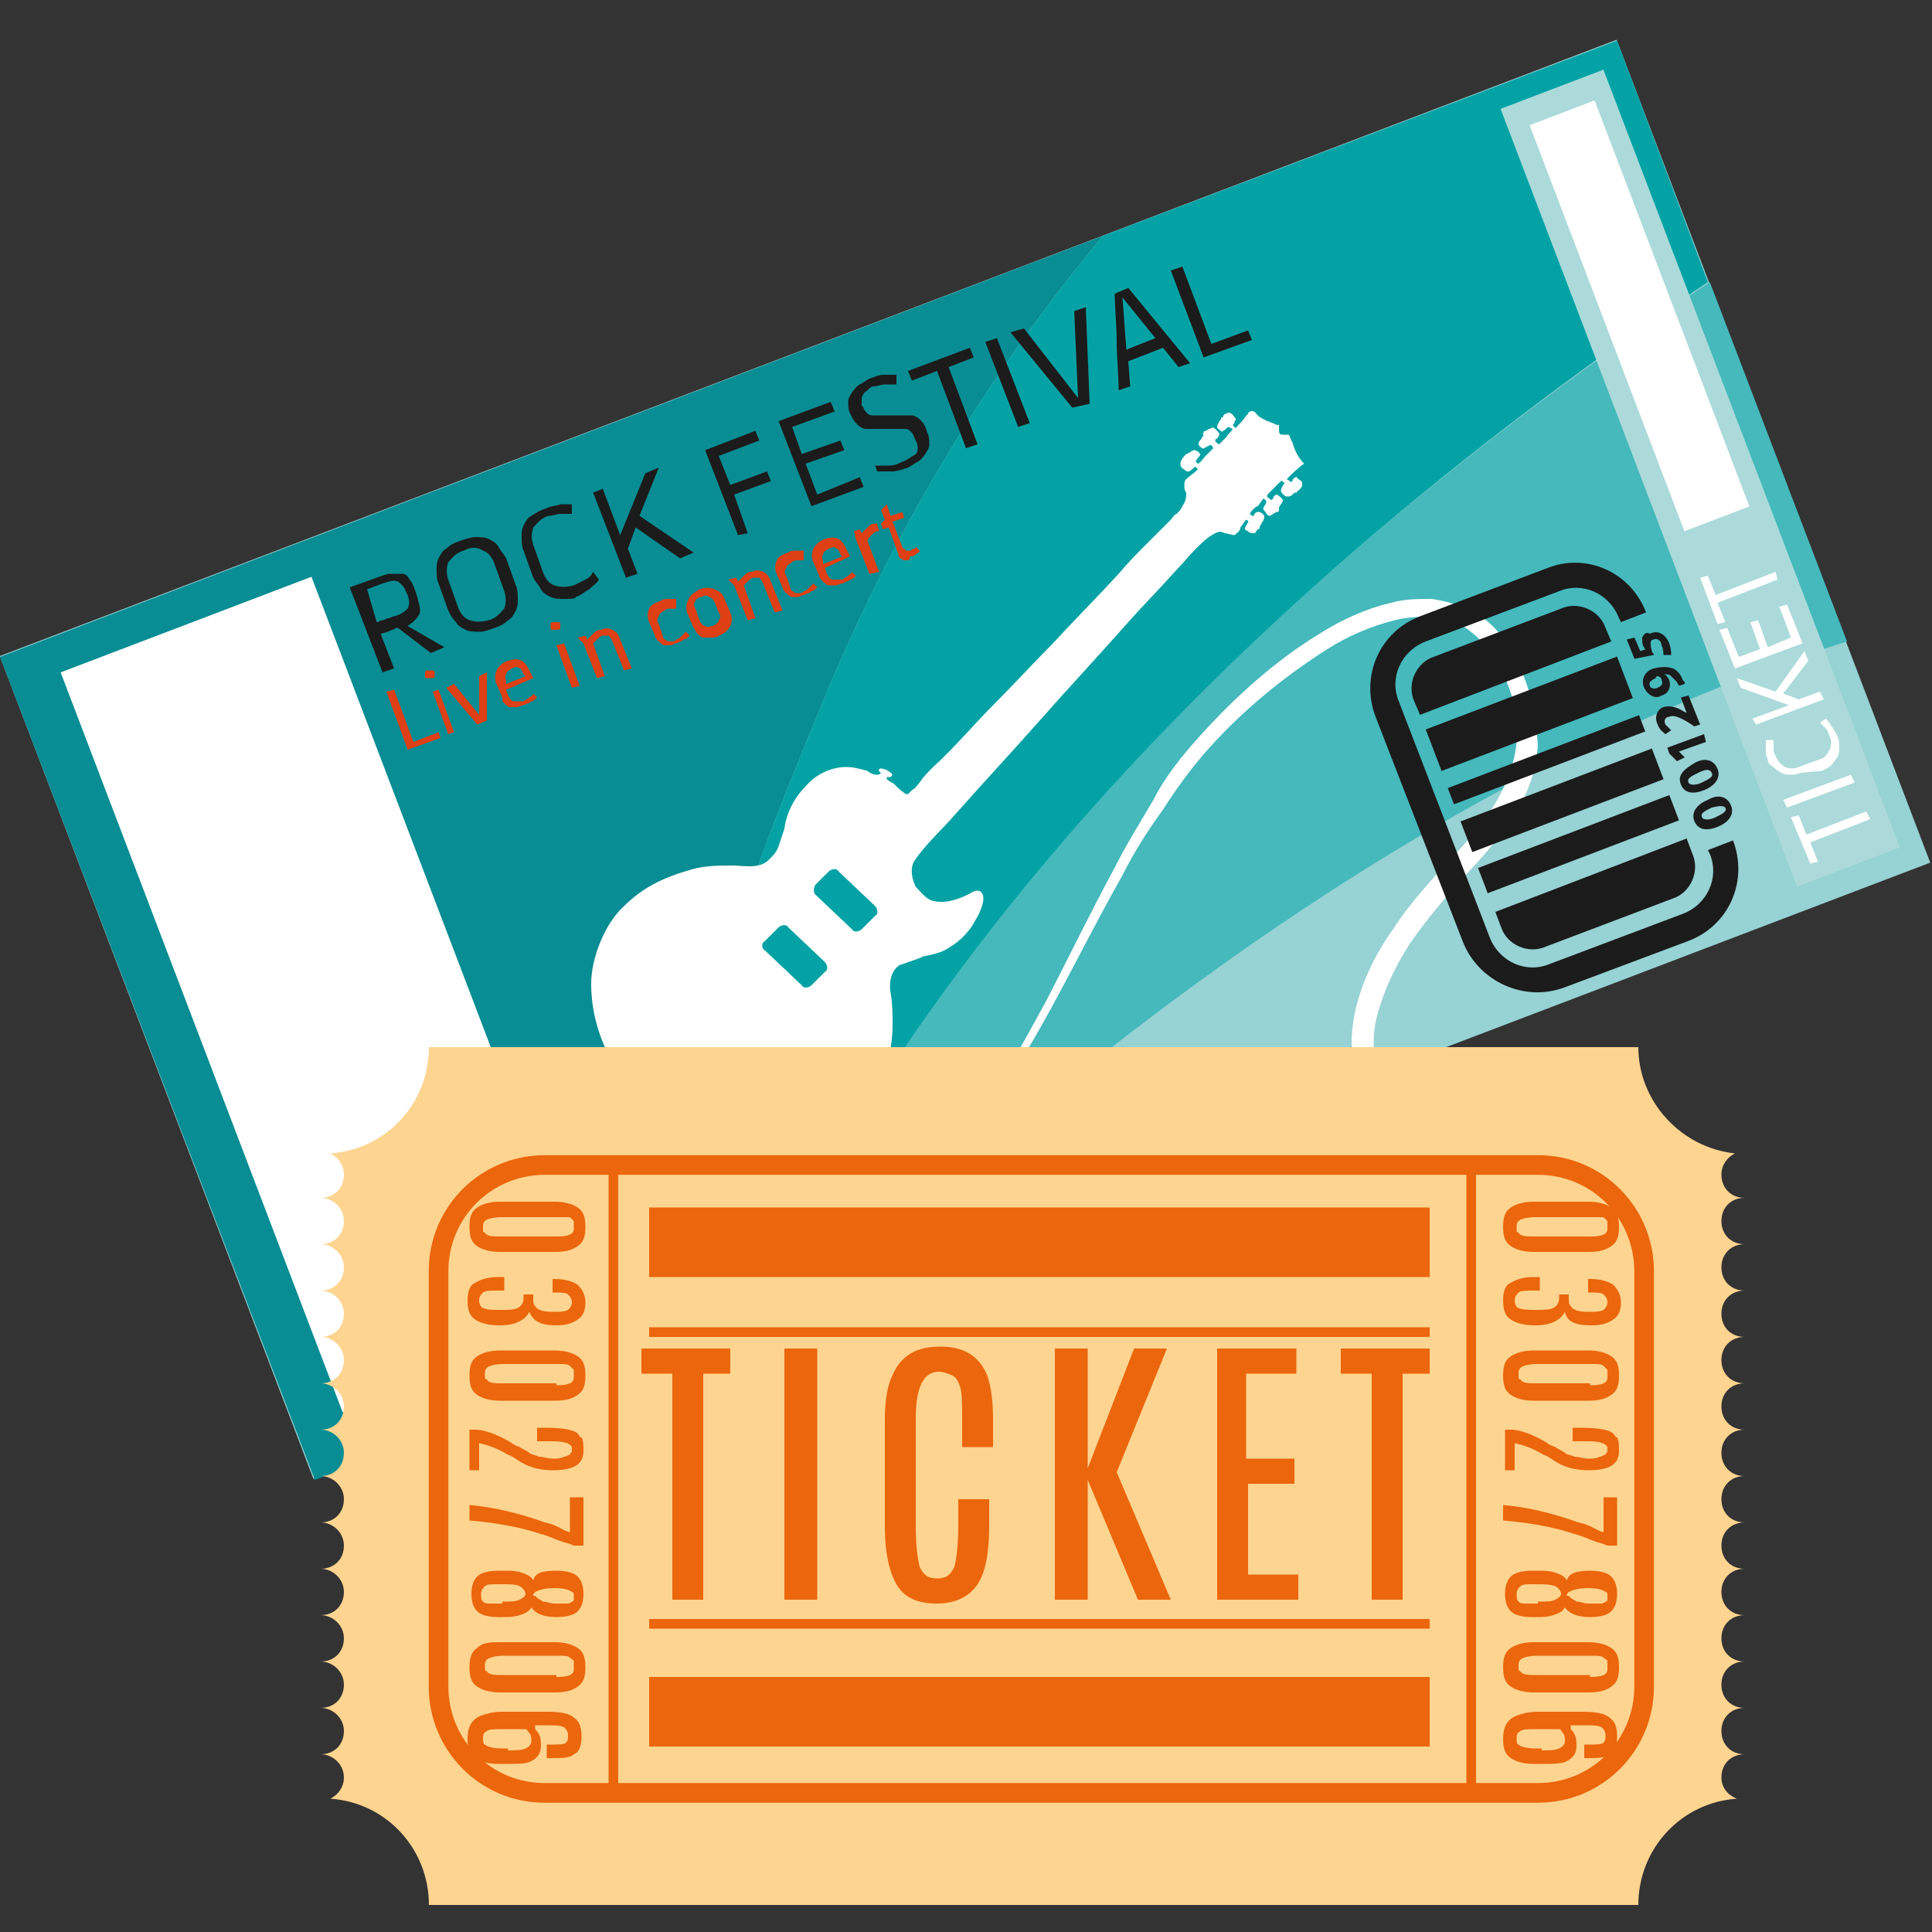 <?xml version="1.0" encoding="utf-8"?>
<!-- Generator: Adobe Illustrator 19.0.0, SVG Export Plug-In . SVG Version: 6.00 Build 0)  -->
<svg version="1.1" id="Calque_1" xmlns="http://www.w3.org/2000/svg" xmlns:xlink="http://www.w3.org/1999/xlink" x="0px" y="0px"
	 viewBox="0 0 100 100" style="enable-background:new 0 0 100 100;" xml:space="preserve">
<rect x="0" y="0" width="100" height="100" fill="#333333" stroke="none"/>
<style type="text/css">
	.st0{fill:#97D2D4;}
	.st1{fill:#078D93;}
	.st2{fill:#45B9BC;}
	.st3{fill:#04A2A5;}
	.st4{fill:#ACDADA;}
	.st5{fill:#FFFFFF;}
	.st6{fill:none;}
	.st7{fill:#1B1B1B;}
	.st8{fill:#DE3F14;}
	.st9{fill:#FDD490;}
	.st10{fill:none;stroke:#EB660C;stroke-width:1.017;stroke-miterlimit:10;}
	.st11{fill:#EB660C;}
</style>
<g id="XMLID_2_">
	<g id="XMLID_68_">
		<g id="XMLID_89_">
			<g id="XMLID_189_">
				
					<rect id="XMLID_193_" x="5.2" y="16.5" transform="matrix(0.934 -0.356 0.356 0.934 -10.742 20.397)" class="st0" width="89.6" height="45.6"/>
				<path id="XMLID_192_" class="st1" d="M57.1,12.2L0,34l16.3,42.6l18.1-6.9C34,58.6,38,47.3,42.4,36.8C46,27.9,51,19.5,57.1,12.2z
					"/>
				<path id="XMLID_191_" class="st2" d="M95.6,33.2l-7.1-18.6C67.6,28.6,49.4,45.9,38.8,68l4.8-1.8C58.5,52.2,76.1,39.4,95.6,33.2z
					"/>
				<path id="XMLID_190_" class="st3" d="M83.7,2.1L57.1,12.2C51,19.5,46,27.9,42.4,36.8C38,47.3,34,58.6,34.3,69.8l4.5-1.7
					c10.6-22.1,28.8-39.5,49.6-53.5L83.7,2.1z"/>
			</g>
			
				<rect id="XMLID_188_" x="85.2" y="3.2" transform="matrix(0.934 -0.356 0.356 0.934 -3.047 32.978)" class="st4" width="5.7" height="43.1"/>
			<g id="XMLID_175_">
				<path id="XMLID_186_" class="st5" d="M92.7,42.3l0.4-0.1l0.4,1l3.1-1.2l0.2,0.4l-3.1,1.2l0.4,1l-0.4,0.1L92.7,42.3z"/>
				<path id="XMLID_184_" class="st5" d="M92.3,41.4l3.5-1.3l0.2,0.4l-3.5,1.3L92.3,41.4z"/>
				<path id="XMLID_182_" class="st5" d="M91.5,39.3c-0.1-0.2-0.1-0.3-0.1-0.5c0-0.2,0-0.3,0-0.5l0.4,0c0,0.1,0,0.3,0,0.4
					c0,0.1,0,0.3,0.1,0.4c0.1,0.3,0.3,0.5,0.5,0.6c0.2,0.1,0.5,0.1,0.7,0l1.1-0.4c0.3-0.1,0.4-0.3,0.5-0.5c0.1-0.2,0.1-0.5,0-0.7
					c-0.1-0.2-0.1-0.3-0.2-0.4c-0.1-0.1-0.2-0.2-0.3-0.3l0.3-0.2c0.1,0.1,0.2,0.2,0.3,0.4c0.1,0.1,0.2,0.3,0.3,0.5
					c0.1,0.2,0.1,0.4,0.1,0.6c0,0.2,0,0.3-0.1,0.5c-0.1,0.1-0.2,0.3-0.3,0.4c-0.1,0.1-0.3,0.2-0.5,0.3L93.2,40
					c-0.2,0.1-0.4,0.1-0.5,0.1c-0.2,0-0.3,0-0.5-0.1c-0.2-0.1-0.3-0.2-0.4-0.3C91.6,39.6,91.5,39.5,91.5,39.3z"/>
				<path id="XMLID_180_" class="st5" d="M90.7,37.2l1.9-0.7l-2.5-0.9l-0.2-0.5l2,0.7l1.5-2.1l0.2,0.5l-1.3,1.7l0.8,0.3l1.1-0.4
					l0.2,0.4l-3.5,1.3L90.7,37.2z"/>
				<path id="XMLID_178_" class="st5" d="M92.1,31.4l0.4-0.1l0.8,2l-3.5,1.3L89,32.6l0.4-0.1l0.6,1.5l1.1-0.4l-0.5-1.4l0.4-0.1
					l0.5,1.4l1.2-0.5L92.1,31.4z"/>
				<path id="XMLID_176_" class="st5" d="M88,29.9l0.4-0.1l0.4,1l3.1-1.2L92,30l-3.1,1.2l0.4,1l-0.4,0.1L88,29.9z"/>
			</g>
			
				<rect id="XMLID_174_" x="83.1" y="5.1" transform="matrix(0.934 -0.356 0.356 0.934 -0.256 31.301)" class="st5" width="3.6" height="22.5"/>
			<g id="XMLID_172_">
				
					<rect id="XMLID_173_" x="65.4" y="13" transform="matrix(0.356 0.934 -0.934 0.356 60.516 -57.166)" class="st6" width="12.7" height="4.7"/>
			</g>
			<g id="XMLID_170_">
				
					<rect id="XMLID_171_" x="69.8" y="11.3" transform="matrix(0.356 0.934 -0.934 0.356 61.79 -62.394)" class="st6" width="12.7" height="4.7"/>
			</g>
			<g id="XMLID_168_">
				
					<rect id="XMLID_169_" x="69.9" y="24.9" transform="matrix(0.356 0.934 -0.934 0.356 74.544 -53.748)" class="st6" width="12.7" height="4.7"/>
			</g>
			<g id="XMLID_166_">
				
					<rect id="XMLID_167_" x="74.3" y="23.2" transform="matrix(0.356 0.934 -0.934 0.356 75.817 -58.976)" class="st6" width="12.7" height="4.7"/>
			</g>
			<g id="XMLID_164_">
				
					<rect id="XMLID_165_" x="74.5" y="36.7" transform="matrix(0.356 0.934 -0.934 0.356 88.571 -50.331)" class="st6" width="12.7" height="4.7"/>
			</g>
			<g id="XMLID_162_">
				
					<rect id="XMLID_163_" x="78.9" y="35.1" transform="matrix(0.356 0.934 -0.934 0.356 89.845 -55.559)" class="st6" width="12.7" height="4.7"/>
			</g>
			
				<rect id="XMLID_161_" x="79" y="48.6" transform="matrix(0.356 0.934 -0.934 0.356 102.598 -46.913)" class="st6" width="12.7" height="4.7"/>
			
				<rect id="XMLID_160_" x="83.4" y="46.9" transform="matrix(0.356 0.934 -0.934 0.356 103.872 -52.141)" class="st6" width="12.7" height="4.7"/>
			
				<rect id="XMLID_159_" x="78.4" y="7.9" transform="matrix(0.934 -0.356 0.356 0.934 -4.681 30.62)" class="st6" width="4.7" height="40.2"/>
			
				<rect id="XMLID_158_" x="10" y="31" transform="matrix(0.934 -0.356 0.356 0.934 -17.237 9.408)" class="st5" width="13.9" height="41"/>
			<g id="XMLID_130_">
				<path id="XMLID_155_" class="st7" d="M23,33.5l-0.7,0.3l-1.7-1.3l-0.1,0c-0.1,0.1-0.3,0.1-0.4,0.2c-0.1,0-0.3,0.1-0.4,0.1
					l0.7,1.8l-0.6,0.2l-1.7-4.4l1.4-0.5c0.3-0.1,0.5-0.2,0.7-0.2c0.2,0,0.4,0,0.6,0c0.2,0,0.3,0.1,0.4,0.3c0.1,0.1,0.2,0.3,0.3,0.6
					l0.1,0.3c0.1,0.4,0.2,0.7,0.1,0.9c-0.1,0.2-0.3,0.4-0.6,0.6L23,33.5z M19.5,32.2c0.1,0,0.2-0.1,0.3-0.1c0.1,0,0.2-0.1,0.3-0.1
					c0.1,0,0.2-0.1,0.3-0.1c0.4-0.1,0.6-0.3,0.7-0.4c0.1-0.2,0.1-0.4,0-0.7L21,30.6c-0.1-0.3-0.3-0.4-0.4-0.5
					c-0.2-0.1-0.5,0-0.8,0.1l-0.8,0.3L19.5,32.2z"/>
				<path id="XMLID_152_" class="st7" d="M23.8,28c0.3-0.1,0.6-0.2,0.8-0.2c0.2,0,0.5,0,0.7,0.1c0.2,0.1,0.4,0.2,0.5,0.4
					c0.1,0.2,0.3,0.4,0.4,0.6l0.5,1.4c0.1,0.2,0.1,0.5,0.1,0.7c0,0.2,0,0.4-0.1,0.6c-0.1,0.2-0.2,0.4-0.4,0.5
					c-0.2,0.2-0.4,0.3-0.7,0.4c-0.3,0.1-0.5,0.2-0.8,0.2c-0.2,0-0.5,0-0.7-0.1s-0.4-0.2-0.5-0.4c-0.2-0.2-0.3-0.4-0.4-0.6l-0.5-1.4
					c-0.1-0.2-0.1-0.5-0.1-0.7c0-0.2,0-0.4,0.1-0.6c0.1-0.2,0.2-0.4,0.4-0.5C23.3,28.2,23.5,28.1,23.8,28z M24,28.5
					c-0.4,0.1-0.6,0.4-0.8,0.6c-0.1,0.3-0.1,0.6,0,0.9l0.5,1.4c0.1,0.3,0.3,0.6,0.6,0.7c0.3,0.1,0.6,0.1,1,0
					c0.4-0.1,0.6-0.4,0.8-0.6c0.1-0.3,0.1-0.6,0-0.9l-0.5-1.4c-0.1-0.3-0.3-0.6-0.6-0.7C24.7,28.3,24.4,28.3,24,28.5z"/>
				<path id="XMLID_150_" class="st7" d="M28.3,26.3c0.2-0.1,0.4-0.1,0.7-0.2c0.2,0,0.4,0,0.6,0l0,0.5c-0.2,0-0.4,0-0.6,0
					c-0.2,0-0.4,0.1-0.6,0.1c-0.4,0.1-0.6,0.4-0.8,0.6c-0.1,0.3-0.1,0.6,0,0.9l0.5,1.4c0.1,0.3,0.3,0.6,0.6,0.7c0.3,0.1,0.6,0.1,1,0
					c0.2-0.1,0.4-0.2,0.6-0.3c0.2-0.1,0.3-0.2,0.4-0.4l0.3,0.4c-0.1,0.2-0.3,0.3-0.5,0.5c-0.2,0.1-0.4,0.3-0.7,0.4
					C29.8,31,29.5,31,29.2,31c-0.2,0-0.5,0-0.7-0.1c-0.2-0.1-0.4-0.2-0.5-0.4c-0.1-0.2-0.3-0.4-0.4-0.6l-0.5-1.4
					c-0.1-0.2-0.1-0.5-0.1-0.7c0-0.2,0-0.4,0.1-0.6c0.1-0.2,0.2-0.4,0.4-0.5C27.8,26.5,28,26.4,28.3,26.3z"/>
				<path id="XMLID_148_" class="st7" d="M31.2,25.3l0.9,2.4l1.3-3.2l0.7-0.3l-1,2.5l2.8,1.9l-0.7,0.3l-2.3-1.6l-0.4,1.1l0.5,1.3
					l-0.6,0.2l-1.7-4.4L31.2,25.3z"/>
				<path id="XMLID_146_" class="st7" d="M38.2,27.7l-1.7-4.4l2.6-1l0.2,0.5l-2.1,0.8l0.6,1.5l1.9-0.7l0.2,0.5l-1.9,0.7l0.7,2
					L38.2,27.7z"/>
				<path id="XMLID_144_" class="st7" d="M44.5,24.7l0.2,0.5l-2.7,1l-1.7-4.4l2.7-1l0.2,0.5L41,22.1l0.5,1.4l2-0.7l0.2,0.5l-2,0.7
					l0.6,1.6L44.5,24.7z"/>
				<path id="XMLID_142_" class="st7" d="M45.3,24.1c0.2,0,0.4,0,0.7,0c0.3,0,0.5-0.1,0.7-0.2c0.1,0,0.2-0.1,0.4-0.2
					c0.1-0.1,0.2-0.1,0.3-0.2c0.1-0.1,0.1-0.2,0.1-0.3c0-0.1,0-0.2-0.1-0.4l-0.1-0.2c0-0.1-0.1-0.2-0.2-0.3
					c-0.1-0.1-0.2-0.1-0.3-0.1c-0.1,0-0.2,0-0.4,0s-0.3,0-0.4,0c-0.3,0-0.5,0-0.7,0c-0.2,0-0.4,0-0.5,0c-0.1,0-0.3-0.1-0.4-0.2
					c-0.1-0.1-0.2-0.2-0.3-0.4l-0.1-0.2c-0.1-0.2-0.1-0.4-0.1-0.6c0-0.2,0.1-0.3,0.2-0.5c0.1-0.1,0.2-0.3,0.4-0.4
					c0.2-0.1,0.3-0.2,0.5-0.3c0.3-0.1,0.5-0.2,0.7-0.2c0.2,0,0.4,0,0.7,0l0,0.5c-0.2,0-0.4,0-0.6,0c-0.2,0-0.4,0.1-0.6,0.1
					c-0.1,0-0.2,0.1-0.3,0.2c-0.1,0.1-0.2,0.1-0.2,0.2c-0.1,0.1-0.1,0.2-0.1,0.3c0,0.1,0,0.2,0,0.3l0.1,0.1c0,0.1,0.1,0.2,0.2,0.3
					c0.1,0.1,0.2,0.1,0.3,0.1c0.1,0,0.2,0,0.4,0c0.1,0,0.3,0,0.5,0c0.2,0,0.4,0,0.6,0c0.2,0,0.3,0,0.5,0c0.1,0,0.3,0.1,0.4,0.2
					c0.1,0.1,0.2,0.2,0.3,0.4l0.1,0.3c0.1,0.2,0.1,0.4,0.1,0.6c0,0.2-0.1,0.3-0.2,0.5c-0.1,0.1-0.2,0.3-0.4,0.4
					c-0.2,0.1-0.3,0.2-0.5,0.3c-0.3,0.1-0.6,0.2-0.8,0.2c-0.3,0-0.5,0-0.8,0L45.3,24.1z"/>
				<path id="XMLID_140_" class="st7" d="M50.2,18l0.2,0.5L49.1,19l1.5,4L50,23.2l-1.5-4l-1.3,0.5L47,19.2L50.2,18z"/>
				<path id="XMLID_138_" class="st7" d="M51.6,17.5l1.7,4.4l-0.6,0.2L51,17.7L51.6,17.5z"/>
				<path id="XMLID_136_" class="st7" d="M55.5,21.1l-3.2-3.9l0.7-0.2l2.8,3.6l-0.2-4.5l0.6-0.2l0.2,5L55.5,21.1z"/>
				<path id="XMLID_133_" class="st7" d="M58.4,14.9l3.2,3.9L61,19l-0.8-1l-1.8,0.7l0.1,1.3l-0.6,0.2c0-0.8-0.1-1.7-0.1-2.5
					c0-0.8-0.1-1.7-0.1-2.5L58.4,14.9z M58.3,18.1l1.5-0.6l-1.7-2.1L58.3,18.1z"/>
				<path id="XMLID_131_" class="st7" d="M61.2,13.8l1.5,4l1.9-0.7l0.2,0.5l-2.5,0.9L60.6,14L61.2,13.8z"/>
			</g>
			<path id="XMLID_128_" class="st8" d="M20.4,35.7l1,2.7l1.3-0.5l0.1,0.3l-1.7,0.6l-1.1-3L20.4,35.7z"/>
			<path id="XMLID_125_" class="st8" d="M22,35c0-0.1,0-0.1,0-0.2c0-0.1,0.1-0.1,0.2-0.1c0.1,0,0.1,0,0.2,0c0.1,0,0.1,0.1,0.1,0.1
				c0,0.1,0,0.1,0,0.2c0,0.1-0.1,0.1-0.2,0.1c-0.1,0-0.1,0-0.2,0C22,35.1,22,35.1,22,35z M22.7,35.7l0.8,2.2L23.2,38l-0.8-2.2
				L22.7,35.7z"/>
			<path id="XMLID_123_" class="st8" d="M23.5,35.4l1.3,1.6L24.8,35l0.4-0.2l0,2.5l-0.5,0.2l-1.6-1.9L23.5,35.4z"/>
			<path id="XMLID_120_" class="st8" d="M26.2,35.7l0.1,0.3c0.1,0.2,0.2,0.3,0.3,0.3c0.1,0,0.3,0,0.5,0c0.1-0.1,0.2-0.1,0.3-0.2
				c0.1-0.1,0.2-0.1,0.2-0.2l0.2,0.2c-0.1,0.1-0.2,0.2-0.3,0.2c-0.1,0.1-0.2,0.1-0.4,0.2c-0.1,0-0.2,0.1-0.4,0.1c-0.1,0-0.2,0-0.3,0
				c-0.1,0-0.2-0.1-0.3-0.2S26,36.3,26,36.1l-0.3-0.7c-0.1-0.2-0.1-0.5,0-0.7c0.1-0.2,0.3-0.4,0.6-0.5c0.3-0.1,0.5-0.1,0.7,0
				c0.2,0.1,0.3,0.3,0.4,0.5l0.2,0.4L26.2,35.7z M27.1,34.9c-0.1-0.2-0.1-0.3-0.2-0.3c-0.1-0.1-0.2-0.1-0.4,0
				c-0.2,0.1-0.3,0.2-0.3,0.3c-0.1,0.1,0,0.3,0,0.4l0,0.1l1-0.4L27.1,34.9z"/>
			<path id="XMLID_117_" class="st8" d="M28.5,32.5c0-0.1,0-0.1,0-0.2c0-0.1,0.1-0.1,0.2-0.1c0.1,0,0.1,0,0.2,0
				c0.1,0,0.1,0.1,0.1,0.1c0,0.1,0,0.1,0,0.2c0,0.1-0.1,0.1-0.2,0.1c-0.1,0-0.1,0-0.2,0C28.5,32.6,28.5,32.6,28.5,32.5z M29.2,33.3
				l0.8,2.2l-0.4,0.1l-0.8-2.2L29.2,33.3z"/>
			<path id="XMLID_115_" class="st8" d="M30.3,32.9l0.1,0.2c0.1-0.1,0.2-0.2,0.3-0.3c0.1-0.1,0.2-0.2,0.4-0.2c0.2-0.1,0.4-0.1,0.6,0
				c0.2,0.1,0.3,0.2,0.4,0.5l0.6,1.5l-0.4,0.1l-0.6-1.5c-0.1-0.2-0.1-0.2-0.2-0.3c-0.1,0-0.2,0-0.3,0c-0.1,0-0.2,0.1-0.3,0.2
				c-0.1,0.1-0.2,0.2-0.2,0.2l0.6,1.7l-0.4,0.1l-0.7-1.8L29.9,33L30.3,32.9z"/>
			<path id="XMLID_113_" class="st8" d="M35,31.5c-0.1,0-0.2,0-0.3,0c-0.1,0-0.2,0-0.3,0.1c-0.2,0.1-0.3,0.2-0.3,0.3
				c-0.1,0.1-0.1,0.3,0,0.4l0.2,0.6c0,0.1,0.1,0.2,0.1,0.2c0.1,0,0.1,0.1,0.2,0.1c0.1,0,0.1,0,0.2,0c0.1,0,0.1,0,0.2-0.1
				c0.1,0,0.2-0.1,0.3-0.2c0.1-0.1,0.1-0.1,0.2-0.2l0.2,0.2c-0.1,0.1-0.2,0.2-0.3,0.2c-0.1,0.1-0.2,0.1-0.4,0.2
				c-0.1,0-0.2,0.1-0.3,0.1c-0.1,0-0.2,0-0.3,0c-0.1,0-0.2-0.1-0.3-0.2c-0.1-0.1-0.2-0.2-0.2-0.3l-0.3-0.7c-0.1-0.2-0.1-0.5,0-0.7
				c0.1-0.2,0.3-0.3,0.6-0.4c0.1-0.1,0.3-0.1,0.4-0.1c0.1,0,0.2,0,0.4,0L35,31.5z"/>
			<path id="XMLID_110_" class="st8" d="M36.2,30.5c0.3-0.1,0.5-0.1,0.8,0c0.2,0.1,0.4,0.2,0.5,0.5l0.3,0.7c0.1,0.2,0.1,0.5,0,0.7
				c-0.1,0.2-0.3,0.4-0.6,0.5c-0.1,0.1-0.3,0.1-0.4,0.1c-0.1,0-0.2,0-0.4,0c-0.1,0-0.2-0.1-0.3-0.2c-0.1-0.1-0.1-0.2-0.2-0.3
				l-0.3-0.7c-0.1-0.2-0.1-0.5,0-0.7C35.7,30.8,35.9,30.7,36.2,30.5z M36.3,30.9C36.2,30.9,36,31,36,31.1c-0.1,0.1-0.1,0.3,0,0.4
				l0.2,0.6c0.1,0.2,0.2,0.3,0.3,0.3c0.1,0.1,0.3,0,0.4,0c0.2-0.1,0.3-0.2,0.3-0.3c0.1-0.1,0.1-0.3,0-0.4L37,31.2
				c-0.1-0.2-0.2-0.3-0.3-0.3C36.6,30.8,36.5,30.8,36.3,30.9z"/>
			<path id="XMLID_108_" class="st8" d="M38.1,29.9l0.1,0.2c0.1-0.1,0.2-0.2,0.3-0.3c0.1-0.1,0.2-0.2,0.4-0.2c0.2-0.1,0.4-0.1,0.6,0
				c0.2,0.1,0.3,0.2,0.4,0.5l0.6,1.5l-0.4,0.1l-0.6-1.5c-0.1-0.2-0.1-0.2-0.2-0.3c-0.1,0-0.2,0-0.3,0c-0.1,0-0.2,0.1-0.3,0.2
				c-0.1,0.1-0.2,0.2-0.2,0.2l0.6,1.7l-0.4,0.1l-0.7-1.8L37.7,30L38.1,29.9z"/>
			<path id="XMLID_106_" class="st8" d="M41.6,29c-0.1,0-0.2,0-0.3,0c-0.1,0-0.2,0-0.3,0.1c-0.2,0.1-0.3,0.2-0.3,0.3
				c-0.1,0.1-0.1,0.3,0,0.4l0.2,0.6c0,0.1,0.1,0.2,0.1,0.2c0.1,0,0.1,0.1,0.2,0.1c0.1,0,0.1,0,0.2,0c0.1,0,0.1,0,0.2-0.1
				c0.1,0,0.2-0.1,0.3-0.2c0.1-0.1,0.1-0.1,0.2-0.2l0.2,0.2c-0.1,0.1-0.2,0.2-0.3,0.2c-0.1,0.1-0.2,0.1-0.4,0.2
				c-0.1,0-0.2,0.1-0.3,0.1c-0.1,0-0.2,0-0.3,0c-0.1,0-0.2-0.1-0.3-0.2c-0.1-0.1-0.2-0.2-0.2-0.3l-0.3-0.7c-0.1-0.2-0.1-0.5,0-0.7
				c0.1-0.2,0.3-0.3,0.6-0.4c0.1-0.1,0.3-0.1,0.4-0.1c0.1,0,0.2,0,0.4,0L41.6,29z"/>
			<path id="XMLID_103_" class="st8" d="M42.7,29.4l0.1,0.3c0.1,0.2,0.2,0.3,0.3,0.3c0.1,0,0.3,0,0.5,0c0.1-0.1,0.2-0.1,0.3-0.2
				c0.1-0.1,0.2-0.1,0.2-0.2l0.2,0.2c-0.1,0.1-0.2,0.2-0.3,0.2c-0.1,0.1-0.2,0.1-0.4,0.2c-0.1,0-0.2,0.1-0.4,0.1s-0.2,0-0.3,0
				c-0.1,0-0.2-0.1-0.3-0.2c-0.1-0.1-0.2-0.2-0.2-0.3l-0.3-0.7c-0.1-0.2-0.1-0.5,0-0.7c0.1-0.2,0.3-0.4,0.6-0.5
				c0.3-0.1,0.5-0.1,0.7,0c0.2,0.1,0.3,0.3,0.4,0.5l0.2,0.4L42.7,29.4z M43.5,28.7c-0.1-0.2-0.1-0.3-0.2-0.3c-0.1-0.1-0.2-0.1-0.4,0
				c-0.2,0.1-0.3,0.2-0.3,0.3c-0.1,0.1,0,0.3,0,0.4l0,0.1l1-0.4L43.5,28.7z"/>
			<path id="XMLID_101_" class="st8" d="M44.5,27.4l0.1,0.2c0.1-0.1,0.2-0.2,0.3-0.3c0.1-0.1,0.2-0.2,0.4-0.2c0,0,0,0,0.1,0l0.1,0.4
				c0,0-0.1,0-0.1,0c-0.1,0-0.2,0.1-0.3,0.2c-0.1,0.1-0.2,0.2-0.2,0.3l0.6,1.6L45,29.7l-0.7-1.8l-0.1-0.4L44.5,27.4z"/>
			<path id="XMLID_99_" class="st8" d="M45.8,26.9l-0.2-0.5l0.3-0.3l0.2,0.6l0.6-0.2l0.1,0.3l-0.6,0.2l0.5,1.3
				c0,0.1,0.1,0.1,0.1,0.1c0,0,0.1,0.1,0.1,0.1s0.1,0,0.1,0c0,0,0.1,0,0.1,0c0.1,0,0.1-0.1,0.2-0.1c0.1,0,0.1-0.1,0.1-0.1l0.2,0.2
				c0,0.1-0.1,0.1-0.2,0.2c-0.1,0.1-0.2,0.1-0.3,0.1C47.1,29,47,29,47,29c-0.1,0-0.1,0-0.2,0c-0.1,0-0.1-0.1-0.2-0.1
				c-0.1-0.1-0.1-0.1-0.1-0.2l-0.5-1.4l-0.3,0.1l-0.1-0.3L45.8,26.9z"/>
			<path id="XMLID_90_" class="st5" d="M78.7,34.6c-0.1-0.3-0.3-0.6-0.5-0.9l-0.1-0.2c0-0.1-0.1-0.1-0.1-0.2
				c-0.1-0.1-0.2-0.3-0.3-0.4c-0.4-0.5-0.9-1-1.6-1.3c-0.6-0.3-1.3-0.5-2-0.6c-0.7,0-1.4,0-2.1,0.2c-1.3,0.3-2.6,0.9-3.7,1.6
				c-2.3,1.4-4.4,3.3-6.2,5.3c-0.9,1-1.8,2.1-2.4,3.3c-0.7,1.2-1.4,2.3-2,3.5c-1.3,2.4-2.4,4.7-3.6,7c-1.2,2.2-2.4,4.4-3.8,6.2
				c-0.3,0.5-0.7,0.9-1,1.4c-0.2,0.2-0.4,0.4-0.5,0.7c-0.2,0.2-0.4,0.4-0.6,0.6c-0.8,0.8-1.6,1.5-2.4,2c-0.8,0.6-1.7,1-2.6,1.3
				c-0.9,0.3-1.8,0.4-2.6,0.2c-0.8-0.1-1.5-0.5-2-1c-0.5-0.5-0.8-1.1-0.9-1.7c-0.1-0.6,0-1.1,0.2-1.5c0.1-0.2,0.1-0.3,0.1-0.5
				c1.1,0.3,2.3,0.3,3.4,0c0.7-0.2,1.3-0.5,1.9-0.9c0.6-0.5,1-1.1,1.5-1.7c0.2-0.3,0.4-0.6,0.6-0.9c0.6-1,0.8-2,0.8-3.1
				c0-0.5,0-1-0.1-1.6c-0.1-0.5,0-1.1,0.4-1.4c0.1-0.1,0.3-0.1,0.5-0.2c0.3-0.1,0.6-0.2,0.8-0.3c0.5-0.1,1-0.2,1.4-0.5
				c0.5-0.3,1-0.8,1.3-1.4c0.2-0.3,0.4-0.8,0.4-1.1c0-0.2-0.1-0.4-0.3-0.4c-0.2,0-0.3,0.1-0.5,0.2c-0.6,0.3-1.3,0.5-1.9,0.3
				c-0.3-0.1-0.6-0.5-0.8-0.7c-0.2-0.4-0.3-0.9-0.1-1.3c0.6-0.9,1.4-1.6,2.1-2.4c1.5-1.7,3-3.3,4.5-5c1.5-1.7,3-3.3,4.5-5
				c0.8-0.9,1.6-1.7,2.4-2.6c0.4-0.4,0.7-0.8,1.1-1.2c0.3-0.3,0.6-0.6,1-0.8c0.2-0.1,0.3-0.1,0.5,0c0.1,0,0.4,0.1,0.5,0.1
				c0.1-0.1,0.3-0.2,0.3-0.4c0.1-0.1,0.2-0.3,0.3-0.4c0.2,0.1,0.1,0.1,0,0.3c-0.1,0.2-0.1,0.2,0.1,0.3c0.1,0.1,0.2,0.1,0.3,0.1
				c0.1,0,0.1-0.1,0.2-0.2c0,0,0.1,0,0.1-0.1c0,0,0-0.1,0.1-0.2c0-0.1,0.1-0.1,0.1-0.2c0.1-0.2,0-0.3-0.2-0.4c-0.1,0,0,0-0.1,0
				c-0.1,0-0.2,0.1-0.2,0.2c-0.1,0,0,0-0.1,0c0,0-0.1-0.1-0.1-0.1c0-0.1,0.3-0.4,0.4-0.4c0.1-0.1,0.2-0.3,0.3-0.4
				c0.1,0.1,0.2,0.1,0.1,0.3c-0.1,0.2-0.2,0.2,0,0.4c0,0,0.1,0.2,0.2,0.2c0.1,0,0.3-0.2,0.4-0.2c0,0,0.1,0,0.1-0.1c0,0,0-0.1,0-0.1
				c0-0.1,0.2-0.3,0.2-0.4c0-0.1-0.3-0.3-0.3-0.3c-0.1,0-0.2,0.1-0.2,0.2c-0.1,0.1-0.1,0.1-0.2,0c-0.2-0.1-0.1-0.2,0-0.3
				c0.2-0.2,0.3-0.3,0.5-0.5c0.2-0.2,0.1-0.1,0.3,0c-0.1,0.1-0.2,0.3-0.2,0.4c0,0.1,0.2,0.3,0.3,0.3c0.1,0,0.2,0,0.3-0.1
				c0,0,0.1-0.1,0.1-0.1c0,0,0.1,0,0.1,0c0.1-0.1,0-0.1,0.1-0.1c0.1-0.1,0.2-0.2,0.2-0.3c0-0.1,0-0.1,0-0.1c0-0.1-0.2-0.2-0.2-0.2
				c-0.1-0.1,0-0.1-0.1-0.1c-0.1,0-0.2,0.1-0.2,0.2c-0.1,0.1-0.1,0-0.3-0.1c0.3-0.3,0.6-0.6,0.9-0.8c-0.3-0.3-0.5-0.7-0.6-1.1
				c-0.1-0.1-0.1-0.3-0.2-0.4c-0.1,0-0.2,0-0.3,0c-0.2,0-0.2-0.1-0.2-0.3c0-0.1,0-0.1,0-0.2c0,0-0.2,0-0.3-0.1
				c-0.1,0-0.2-0.1-0.3-0.1c-0.2-0.1-0.4-0.2-0.5-0.3c-0.1-0.1-0.2-0.3-0.4-0.2c-0.1,0-0.1,0.2-0.2,0.2c-0.1,0.2-0.3,0.4-0.4,0.5
				c-0.2,0.2-0.1,0.2-0.3,0c0.1-0.1,0.1-0.1,0.1-0.2c0.1-0.1,0.1-0.1,0-0.2c-0.1-0.2-0.3-0.3-0.4-0.2c-0.1,0-0.2,0.1-0.2,0.2
				c-0.1,0-0.1,0-0.1,0.1c-0.1,0.1-0.2,0.3-0.2,0.4c0,0.1,0.2,0.2,0.2,0.2c0.1,0.1,0,0.1,0.1,0c0.1,0,0.2-0.2,0.3-0.2
				c0,0,0.2,0.1,0.2,0.1c0,0.1-0.3,0.3-0.3,0.4c-0.1,0.1-0.3,0.3-0.4,0.4c0,0-0.2-0.1-0.2-0.2c0,0,0-0.1,0.1-0.1
				c0.1-0.2,0.2-0.2,0-0.4c-0.2-0.2-0.2-0.2-0.4-0.1c-0.1,0-0.1,0.1-0.2,0.1c0,0-0.1,0-0.1,0.1c-0.1,0.1,0,0.1,0,0.1
				c0,0.1-0.1,0.1-0.1,0.2C62,22.9,62,23,62.1,23.1c0.2,0.2,0.2,0.1,0.4,0c0.2-0.1,0.2-0.1,0.3,0.1c-0.1,0.1-0.3,0.3-0.4,0.4
				c-0.1,0.1-0.3,0.4-0.4,0.4c0,0-0.1-0.1-0.1-0.1c0-0.1,0.1-0.2,0.2-0.3c0-0.1,0.1-0.1,0-0.1c0-0.1-0.2-0.2-0.3-0.2
				c-0.1,0-0.3,0.2-0.4,0.2c-0.1,0.1-0.3,0.3-0.3,0.5c0,0.1,0,0.2,0.2,0.3c0.1,0.1,0.1,0.1,0.2,0.1c0.1,0,0.2-0.1,0.3-0.2
				c0.1-0.1,0.1,0,0.2,0.1c-0.2,0.2-0.4,0.3-0.6,0.5c-0.1,0.1-0.1,0.2-0.1,0.3c0,0.1,0,0.3,0.1,0.4c0,0.2,0,0.4-0.2,0.7
				c0,0.1-0.3,0.4-0.3,0.4c-0.1,0-0.2,0.2-0.3,0.3c-0.1,0.1-0.2,0.2-0.4,0.4c-0.3,0.3-0.5,0.5-0.8,0.8c-0.5,0.5-1,1-1.5,1.6
				c-1.1,1.2-2.3,2.4-3.4,3.6c-1,1-2,2.1-3,3.1c-1.1,1.1-2.1,2.3-3.2,3.3c-0.3,0.3-0.5,0.5-0.7,0.8c-0.1,0.1-0.2,0.3-0.4,0.4
				c-0.1,0.1-0.2,0.2-0.2,0.2c-0.1,0,0,0-0.1,0c-0.2-0.1-0.4-0.3-0.6-0.5c-0.1-0.1-0.4-0.2-0.4-0.3c0-0.2,0.1,0,0.2-0.1
				c0.1,0,0.1-0.2,0-0.2c-0.1-0.1-0.3-0.2-0.4-0.2c-0.2-0.1-0.3,0.1-0.1,0.2c-0.1,0.1-0.1,0.1-0.2,0.1c-0.2,0-0.4-0.1-0.5-0.2
				c-0.4-0.1-0.7-0.2-1.1-0.2c-0.8,0-1.6,0.4-2.1,1c-0.6,0.6-1,1.4-1.1,2.2c-0.1,0.3-0.2,0.6-0.3,0.9c-0.1,0.3-0.3,0.5-0.5,0.7
				c-0.5,0.5-1.3,0.3-1.9,0.3c-0.7,0-1.4,0-2.1,0.2c-1.4,0.4-2.5,0.9-3.5,1.9c-1,0.9-1.7,2.7-1.7,4c0,1.5,0.4,2.8,1.1,4.1
				c0.3,0.6,0.7,1.1,1.2,1.6c0.2,0.2,0.4,0.4,0.5,0.6c0.1,0.1,0.1,0.2,0.2,0.3c0.1,0,0.1,0,0.2,0.1c0.1,0.1,0.3,0.2,0.4,0.3
				c0.3,0.2,0.7,0.5,1,0.7c0.6,0.4,1.3,0.7,2,0.9c0.2,0.1,0.5,0.1,0.7,0.2c0,0.2-0.1,0.3-0.1,0.5c-0.1,0.4-0.3,1-0.2,1.6
				c0.1,0.6,0.4,1.2,0.9,1.7c0.5,0.5,1.2,0.9,2.1,1c0.8,0.2,1.7,0.1,2.6-0.2c0.9-0.3,1.8-0.7,2.6-1.3c0.9-0.6,1.7-1.2,2.5-2
				c0.2-0.2,0.4-0.4,0.6-0.6c0.2-0.2,0.4-0.4,0.5-0.6c0.4-0.4,0.7-0.9,1.1-1.4c1.4-1.9,2.7-4,3.9-6.2c1.2-2.2,2.4-4.6,3.7-6.9
				c0.6-1.2,1.3-2.3,2.1-3.4c0.7-1.1,1.5-2.2,2.4-3.2c1.8-2,3.9-3.7,6.1-5.1c1.1-0.7,2.3-1.2,3.5-1.5c1.2-0.3,2.5-0.2,3.5,0.3
				c0.5,0.3,0.9,0.7,1.3,1.1c0.1,0.1,0.2,0.2,0.3,0.4l0.1,0.2l0.1,0.2c0.1,0.3,0.3,0.5,0.4,0.8c0.5,1.1,0.7,2.2,0.6,3.3
				c-0.1,1.1-0.5,2.1-1,3c-0.5,0.9-1.2,1.7-1.8,2.4c-1.4,1.5-2.7,2.9-3.6,4.3c-1,1.4-1.6,2.8-1.9,4c-0.3,1.2-0.3,2.3-0.1,3
				c0.1,0.3,0.1,0.6,0.2,0.8c0.1,0.2,0.1,0.3,0.1,0.3l1.1-0.4c0,0,0-0.1-0.1-0.2c0-0.1-0.1-0.3-0.2-0.6c-0.1-0.6-0.2-1.4,0.1-2.5
				c0.3-1.1,0.8-2.3,1.7-3.7c0.9-1.3,2.1-2.7,3.5-4.2c0.7-0.8,1.4-1.6,2-2.6c0.6-1,1-2.1,1.1-3.4C79.5,37,79.2,35.7,78.7,34.6z
				 M62.5,24.4C62.5,24.5,62.6,24.5,62.5,24.4C62.6,24.5,62.5,24.5,62.5,24.4z M42.2,45.8l0.7-0.7c0.1-0.1,0.4-0.2,0.5,0l1.9,1.8
				c0.1,0.1,0.2,0.4,0,0.5l-0.7,0.7c-0.1,0.1-0.4,0.2-0.5,0l-1.9-1.8C42.1,46.2,42.1,46,42.2,45.8z M39.6,48.7l0.7-0.7
				c0.1-0.1,0.4-0.2,0.5,0l1.9,1.8c0.1,0.1,0.2,0.4,0,0.5L42,51c-0.1,0.1-0.4,0.2-0.5,0l-1.9-1.8C39.4,49.1,39.4,48.8,39.6,48.7z
				 M42,56.1L42,56.1l0-0.3l0-0.1l0.1-0.1l0.1-0.1l0.1,0l0.1,0l0.1,0l0.1,0.1l0,0.1l0,0.1l0,0.1l0,0.1l-0.1,0.1l0,0.1l-0.2,0.1
				l-0.1,0l-0.1,0l-0.2-0.1L42,56.1L42,56.1z M40.4,55.6L40.4,55.6l0-0.2l0-0.1l0,0l0.1-0.1l0.1,0l0.2,0l0.1,0l0.1,0.1l0.1,0.1
				l0,0.1l0,0.1l0,0.1l-0.1,0.1l-0.1,0.1L41,55.9l0,0l-0.1,0l-0.1,0l-0.1,0l-0.1-0.1L40.4,55.6L40.4,55.6z M40.8,57.1L40.8,57.1
				l0-0.2l0-0.1l0.1-0.1l0.1-0.1l0.1,0l0.1,0l0.1,0l0.1,0.1l0.1,0.1l0,0.1l0,0l0,0.1l-0.1,0.1l-0.1,0.1l-0.2,0.1l-0.2,0l0,0l0,0
				L41,57.4l-0.1-0.1l-0.1-0.1L40.8,57.1z M39.3,56.7L39.3,56.7l0-0.2l0,0l0.1-0.1l0.2,0l0.1,0l0.2,0.1l0.1,0.1l0.1,0.1l0,0.2l0,0.1
				L40,57L39.9,57l-0.1,0l0,0l-0.1,0l-0.2,0l-0.1,0L39.3,57l-0.1-0.1L39.3,56.7z"/>
		</g>
		<g id="XMLID_69_">
			<path id="XMLID_88_" class="st7" d="M75.7,48.7c0.8,2.1,3.2,3.2,5.3,2.4l6.4-2.4c2.1-0.8,3.1-3.1,2.3-5.2L88.4,44l0.1,0.2
				c0.5,1.2-0.1,2.6-1.4,3.1l-6.9,2.6c-1.2,0.5-2.6-0.1-3.1-1.4l-4.7-12.2c-0.5-1.2,0.1-2.6,1.4-3.1l6.9-2.6
				c1.2-0.5,2.6,0.1,3.1,1.4l0.1,0.2l1.3-0.5c-0.8-2.1-3.1-3.1-5.1-2.3l-6.6,2.5c-2.1,0.8-3.1,3.1-2.3,5.2L75.7,48.7z"/>
			<path id="XMLID_87_" class="st7" d="M87.3,43.4l-9.9,3.8l0.3,0.8c0.3,0.9,1.4,1.4,2.3,1l6.6-2.5c0.9-0.3,1.4-1.4,1-2.3L87.3,43.4
				L87.3,43.4z"/>
			
				<rect id="XMLID_86_" x="78" y="31.7" transform="matrix(0.356 0.934 -0.934 0.356 85.537 -50.154)" class="st7" width="2.3" height="10.6"/>
			
				<rect id="XMLID_85_" x="80" y="36.2" transform="matrix(0.356 0.934 -0.934 0.356 90.831 -48.864)" class="st7" width="1.7" height="10.6"/>
			
				<rect id="XMLID_84_" x="79.6" y="34.1" transform="matrix(0.356 0.934 -0.934 0.356 88.349 -49.468)" class="st7" width="0.9" height="10.6"/>
			
				<rect id="XMLID_83_" x="81" y="38.5" transform="matrix(0.356 0.934 -0.934 0.356 93.528 -48.207)" class="st7" width="1.4" height="10.6"/>
			<path id="XMLID_80_" class="st7" d="M87.7,42.5c0.2,0.5,0.7,0.5,1.2,0.3c0.5-0.2,0.9-0.6,0.7-1.1c-0.2-0.5-0.7-0.6-1.2-0.3
				C87.9,41.6,87.5,42,87.7,42.5z M89.3,41.8c0.1,0.2-0.1,0.3-0.5,0.5c-0.4,0.2-0.7,0.1-0.7,0c-0.1-0.2,0.1-0.3,0.5-0.5
				C89,41.7,89.2,41.7,89.3,41.8z"/>
			<path id="XMLID_77_" class="st7" d="M87,40.6c0.2,0.5,0.7,0.5,1.2,0.3c0.5-0.2,0.9-0.6,0.7-1.1c-0.2-0.5-0.7-0.6-1.2-0.3
				C87.2,39.8,86.8,40.1,87,40.6z M88.6,40c0.1,0.2-0.1,0.3-0.5,0.5c-0.4,0.2-0.7,0.1-0.7,0c-0.1-0.2,0.1-0.3,0.5-0.5
				C88.3,39.8,88.5,39.8,88.6,40z"/>
			<polygon id="XMLID_76_" class="st7" points="86.8,39.4 87.2,39.2 86.9,38.9 86.9,38.9 88.3,38.4 88.2,38 86.3,38.7 86.4,39 			
				"/>
			<path id="XMLID_75_" class="st7" d="M87.3,36.9l-0.2-0.1c-0.3-0.2-0.7-0.3-1-0.2c-0.3,0.1-0.5,0.5-0.3,0.9
				c0.1,0.3,0.3,0.4,0.4,0.5l0.3-0.2c-0.1-0.1-0.2-0.2-0.3-0.3c-0.1-0.2,0-0.4,0.2-0.4c0.2-0.1,0.5,0,1,0.3l0.3,0.2l0.3-0.1L87.4,36
				l-0.4,0.1L87.3,36.9L87.3,36.9L87.3,36.9z"/>
			<path id="XMLID_72_" class="st7" d="M85.1,35.6c0.2,0.4,0.6,0.6,0.9,0.4c0.4-0.1,0.5-0.5,0.4-0.8c-0.1-0.2-0.2-0.3-0.3-0.3l0,0
				c0.2,0,0.3,0,0.4,0.1c0.1,0.1,0.2,0.2,0.3,0.3c0,0.1,0.1,0.1,0.1,0.2l0.3-0.1c0-0.1,0-0.1-0.1-0.2c-0.1-0.3-0.3-0.5-0.5-0.6
				c-0.3-0.1-0.6-0.1-1,0C85.2,34.7,84.9,35.1,85.1,35.6z M85.8,35c0.1,0,0.2,0.1,0.2,0.2c0.1,0.2,0,0.3-0.2,0.4
				c-0.2,0.1-0.4,0-0.4-0.1c-0.1-0.2,0.1-0.3,0.3-0.4C85.7,35,85.8,35,85.8,35z"/>
			<path id="XMLID_71_" class="st7" d="M85,33c0,0.2,0,0.4,0.1,0.5c0,0,0,0.1,0.1,0.1l-0.3,0.1L84.6,33l-0.4,0.1l0.4,1l1-0.2
				c0-0.1-0.1-0.1-0.1-0.2c-0.1-0.4-0.1-0.6,0.1-0.6c0.2-0.1,0.4,0.1,0.4,0.3c0.1,0.2,0.1,0.4,0.1,0.5l0.4,0c0-0.1,0-0.3-0.1-0.6
				c-0.2-0.5-0.6-0.7-1-0.5C85.2,32.7,85.1,32.8,85,33z"/>
			<path id="XMLID_70_" class="st7" d="M73.5,37l9.9-3.8l-0.3-0.7c-0.3-0.9-1.4-1.4-2.3-1L74.2,34c-0.9,0.3-1.4,1.4-1,2.3L73.5,37
				L73.5,37z"/>
		</g>
	</g>
	<g id="XMLID_3_">
		<path id="XMLID_67_" class="st9" d="M89.1,92c0-0.7,0.5-1.2,1.2-1.2c-0.7,0-1.2-0.5-1.2-1.2c0-0.7,0.5-1.2,1.2-1.2
			c-0.7,0-1.2-0.5-1.2-1.2s0.5-1.2,1.2-1.2c-0.7,0-1.2-0.5-1.2-1.2c0-0.7,0.5-1.2,1.2-1.2c-0.7,0-1.2-0.5-1.2-1.2
			c0-0.7,0.5-1.2,1.2-1.2c-0.7,0-1.2-0.5-1.2-1.2s0.5-1.2,1.2-1.2c-0.7,0-1.2-0.5-1.2-1.2s0.5-1.2,1.2-1.2c-0.7,0-1.2-0.5-1.2-1.2
			c0-0.7,0.5-1.2,1.2-1.2c-0.7,0-1.2-0.5-1.2-1.2c0-0.7,0.5-1.2,1.2-1.2c-0.7,0-1.2-0.5-1.2-1.2s0.5-1.2,1.2-1.2
			c-0.7,0-1.2-0.5-1.2-1.2s0.5-1.2,1.2-1.2c-0.7,0-1.2-0.5-1.2-1.2c0-0.7,0.5-1.2,1.2-1.2c-0.7,0-1.2-0.5-1.2-1.2
			c0-0.7,0.5-1.2,1.2-1.2c-0.7,0-1.2-0.5-1.2-1.2c0-0.5,0.3-0.9,0.7-1.1c-2.8-0.3-5-2.7-5-5.5H22.2c0,2.9-2.2,5.3-5.1,5.5
			c0.4,0.2,0.7,0.6,0.7,1.1c0,0.7-0.5,1.2-1.2,1.2v0c0.6,0,1.2,0.5,1.2,1.2c0,0.7-0.5,1.2-1.2,1.2v0c0.6,0,1.2,0.5,1.2,1.2
			c0,0.7-0.5,1.2-1.2,1.2v0c0.6,0,1.2,0.5,1.2,1.2s-0.5,1.2-1.2,1.2v0c0.6,0,1.2,0.5,1.2,1.2s-0.5,1.2-1.2,1.2v0
			c0.6,0,1.2,0.5,1.2,1.2c0,0.7-0.5,1.2-1.2,1.2v0c0.6,0,1.2,0.5,1.2,1.2c0,0.7-0.5,1.2-1.2,1.2v0c0.6,0,1.2,0.5,1.2,1.2
			s-0.5,1.2-1.2,1.2v0c0.6,0,1.2,0.5,1.2,1.2s-0.5,1.2-1.2,1.2v0c0.6,0,1.2,0.5,1.2,1.2c0,0.7-0.5,1.2-1.2,1.2v0
			c0.6,0,1.2,0.5,1.2,1.2S17.3,86,16.6,86v0c0.6,0,1.2,0.5,1.2,1.2s-0.5,1.2-1.2,1.2v0c0.6,0,1.2,0.5,1.2,1.2s-0.5,1.2-1.2,1.2v0
			c0.6,0,1.2,0.5,1.2,1.2c0,0.5-0.3,0.9-0.7,1.1c2.9,0.2,5.1,2.6,5.1,5.5h62.6c0-2.9,2.2-5.3,5.1-5.5C89.4,92.9,89.1,92.5,89.1,92z"
			/>
		<path id="XMLID_66_" class="st10" d="M79.6,92.8H28.2c-3.1,0-5.5-2.5-5.5-5.5V65.8c0-3.1,2.5-5.5,5.5-5.5h51.4
			c3.1,0,5.5,2.5,5.5,5.5v21.5C85.1,90.3,82.7,92.8,79.6,92.8z"/>
		<rect id="XMLID_65_" x="31.5" y="60.2" class="st11" width="0.5" height="32.7"/>
		<rect id="XMLID_64_" x="75.9" y="60.2" class="st11" width="0.5" height="32.7"/>
		<path id="XMLID_62_" class="st11" d="M33.2,69.8h4.6v1.3h-1.4v11.7h-1.6V71.1h-1.6V69.8z"/>
		<path id="XMLID_60_" class="st11" d="M40.6,69.8h1.7v13h-1.7V69.8z"/>
		<path id="XMLID_58_" class="st11" d="M45.8,73.6c0-1,0.1-1.7,0.3-2.2c0.2-0.5,0.4-0.8,0.6-1c0.5-0.5,1.1-0.7,2-0.7
			c1.2,0,2,0.5,2.4,1.5c0.2,0.6,0.3,1.3,0.3,2.3v1.4h-1.6v-1.4c0-0.8,0-1.4-0.1-1.7c-0.1-0.3-0.2-0.5-0.4-0.6S48.8,71,48.6,71
			c-0.4,0-0.7,0.2-0.9,0.6c-0.2,0.4-0.3,1-0.3,1.8V79c0,1,0.1,1.7,0.2,2.1c0.2,0.4,0.4,0.6,0.9,0.6s0.7-0.2,0.9-0.6
			c0.1-0.4,0.2-1.1,0.2-2.1v-1.4h1.6V79c0,1.4-0.2,2.4-0.6,3c-0.4,0.6-1.1,1-2.1,1c-1,0-1.7-0.3-2.1-1c-0.4-0.7-0.6-1.7-0.6-3V73.6z
			"/>
		<path id="XMLID_56_" class="st11" d="M58.7,69.8h1.7l-2.6,6.4l2.8,6.6h-1.7l-2.6-6.2v6.2h-1.7v-13h1.7V76L58.7,69.8z"/>
		<path id="XMLID_54_" class="st11" d="M62.9,69.8h4.2v1.3h-2.6v4.4H67v1.3h-2.4v4.7h2.6v1.3h-4.2V69.8z"/>
		<path id="XMLID_52_" class="st11" d="M69.4,69.8H74v1.3h-1.4v11.7h-1.6V71.1h-1.6V69.8z"/>
		<rect id="XMLID_51_" x="33.6" y="68.7" class="st11" width="40.4" height="0.5"/>
		<rect id="XMLID_50_" x="33.6" y="83.8" class="st11" width="40.4" height="0.5"/>
		<rect id="XMLID_49_" x="33.6" y="62.5" class="st11" width="40.4" height="3.6"/>
		<rect id="XMLID_48_" x="33.6" y="86.8" class="st11" width="40.4" height="3.6"/>
		<path id="XMLID_45_" class="st11" d="M28.7,62.2c0.5,0,0.9,0.1,1.2,0.3c0.3,0.2,0.4,0.5,0.4,1c0,0.5-0.1,0.8-0.4,1
			c-0.3,0.2-0.6,0.3-1.2,0.3h-2.8c-0.5,0-0.9-0.1-1.2-0.3c-0.3-0.2-0.4-0.5-0.4-1s0.1-0.8,0.4-1c0.3-0.2,0.7-0.3,1.2-0.3H28.7z
			 M28.8,64c0.6,0,0.9-0.1,0.9-0.4c0,0,0-0.1,0-0.2c0-0.1,0-0.2,0-0.2s-0.1-0.1-0.2-0.2C29.3,63,29.1,63,28.8,63h-2.8c0,0,0,0,0,0
			c-0.5,0-0.8,0.1-0.9,0.2c-0.1,0.1-0.1,0.2-0.1,0.3s0,0.2,0,0.2c0,0,0,0.1,0.1,0.1c0.1,0.2,0.4,0.2,0.9,0.2c0,0,0,0,0,0H28.8z"/>
		<path id="XMLID_43_" class="st11" d="M27.4,67.9c-0.2,0.4-0.7,0.7-1.5,0.7c-0.6,0-1-0.1-1.3-0.3s-0.4-0.5-0.4-1
			c0-0.4,0.1-0.8,0.4-0.9c0.3-0.2,0.7-0.3,1.2-0.3h0.3v0.7h-0.3c-0.4,0-0.7,0-0.8,0.1c-0.1,0.1-0.2,0.2-0.2,0.4s0.1,0.4,0.2,0.4
			c0.2,0.1,0.5,0.1,0.9,0.1c0.4,0,0.7,0,0.9-0.1c0.2-0.1,0.3-0.3,0.3-0.5V67h0.5v0.2c0,0.2,0,0.3,0.1,0.4c0.1,0.2,0.4,0.3,0.9,0.3
			c0,0,0,0,0,0c0.4,0,0.6,0,0.8-0.1c0.1-0.1,0.2-0.2,0.2-0.4c0-0.2-0.1-0.3-0.2-0.4c-0.1-0.1-0.4-0.1-0.7-0.1h-0.1v-0.7h0.1
			c0.5,0,0.9,0.1,1.2,0.3c0.2,0.2,0.4,0.5,0.4,0.9c0,0.4-0.1,0.7-0.4,0.9c-0.3,0.2-0.6,0.3-1.1,0.3C28,68.6,27.6,68.4,27.4,67.9z"/>
		<path id="XMLID_40_" class="st11" d="M28.7,69.9c0.5,0,0.9,0.1,1.2,0.3c0.3,0.2,0.4,0.5,0.4,1c0,0.5-0.1,0.8-0.4,1
			c-0.3,0.2-0.6,0.3-1.2,0.3h-2.8c-0.5,0-0.9-0.1-1.2-0.3c-0.3-0.2-0.4-0.5-0.4-1s0.1-0.8,0.4-1c0.3-0.2,0.7-0.3,1.2-0.3H28.7z
			 M28.8,71.7c0.6,0,0.9-0.1,0.9-0.4c0,0,0-0.1,0-0.2c0-0.1,0-0.2,0-0.2s-0.1-0.1-0.2-0.2c-0.1-0.1-0.3-0.1-0.6-0.1h-2.8
			c0,0,0,0,0,0c-0.5,0-0.8,0.1-0.9,0.2c-0.1,0.1-0.1,0.2-0.1,0.3s0,0.2,0,0.2c0,0,0,0.1,0.1,0.1c0.1,0.2,0.4,0.2,0.9,0.2
			c0,0,0,0,0,0H28.8z"/>
		<path id="XMLID_38_" class="st11" d="M28.2,73.9c0.9,0,1.5,0.1,1.7,0.3c0.1,0.1,0.1,0.2,0.2,0.2c0.1,0.2,0.1,0.4,0.1,0.7
			c0,0.7-0.5,1-1.6,1c-0.5,0-1.1-0.1-1.6-0.4c-0.2-0.1-0.4-0.3-0.7-0.4c-0.5-0.3-1-0.5-1.5-0.6v1.4h-0.5V74h0.3
			c0.4,0,1.1,0.2,1.9,0.7c0,0,0.1,0.1,0.4,0.2c0.3,0.2,0.4,0.2,0.5,0.3c0.1,0.1,0.3,0.1,0.5,0.2c0.2,0,0.5,0.1,0.7,0.1
			c0.2,0,0.4,0,0.6-0.1c0.1,0,0.2-0.1,0.3-0.1c0-0.1,0.1-0.1,0.1-0.2c0-0.1,0-0.1,0-0.2c-0.1-0.2-0.4-0.3-1-0.3h-0.8v-0.7H28.2z"/>
		<path id="XMLID_36_" class="st11" d="M30.2,77.5V80h-0.5c0,0-0.2-0.1-0.6-0.2c-0.3-0.1-0.7-0.3-1.1-0.4c-1.2-0.4-2.5-0.6-3.7-0.7
			v-0.8c1.2,0.1,2.5,0.4,3.9,0.9c0.5,0.1,0.8,0.3,1,0.4c0.2,0.1,0.3,0.1,0.3,0.1v-1.8H30.2z"/>
		<path id="XMLID_32_" class="st11" d="M28.8,81.3c0.5,0,0.9,0.1,1.1,0.3c0.2,0.2,0.3,0.5,0.3,0.9c0,0.4-0.1,0.7-0.3,0.9
			c-0.2,0.2-0.6,0.3-1.1,0.3c-0.7,0-1.1-0.2-1.3-0.5c-0.1,0.2-0.3,0.3-0.6,0.4s-0.6,0.1-0.9,0.1h-0.2c-0.5,0-0.9-0.1-1.1-0.3
			s-0.3-0.5-0.3-0.9c0-0.4,0.1-0.7,0.3-0.9c0.2-0.2,0.6-0.3,1.1-0.3c0,0,0.2,0,0.4,0c0.2,0,0.5,0,0.8,0.1c0.3,0.1,0.5,0.2,0.6,0.4
			C27.7,81.4,28.1,81.3,28.8,81.3z M26,82.9c0.4,0,0.7,0,0.9-0.1c0.2-0.1,0.3-0.2,0.3-0.3c0-0.1-0.1-0.3-0.3-0.4
			C26.7,82,26.4,82,26,82h-0.2c-0.4,0-0.6,0-0.7,0.1c-0.1,0.1-0.2,0.2-0.2,0.4c0,0.2,0,0.3,0.1,0.4c0.1,0.1,0.2,0.1,0.4,0.1
			c0.2,0,0.3,0,0.5,0H26z M27.8,82.7c0.1,0.1,0.2,0.1,0.3,0.2c0.2,0,0.4,0.1,0.6,0.1s0.4,0,0.6,0c0.1,0,0.2,0,0.3-0.1
			c0.1,0,0.1-0.1,0.1-0.1c0-0.1,0-0.1,0-0.2c0-0.1,0-0.2-0.1-0.2c-0.1-0.1-0.4-0.2-0.9-0.2c-0.5,0-0.8,0.1-1,0.2
			c-0.1,0.1-0.1,0.1-0.1,0.2C27.7,82.6,27.7,82.6,27.8,82.7z"/>
		<path id="XMLID_29_" class="st11" d="M28.7,85c0.5,0,0.9,0.1,1.2,0.3c0.3,0.2,0.4,0.5,0.4,1c0,0.5-0.1,0.8-0.4,1
			c-0.3,0.2-0.6,0.3-1.2,0.3h-2.8c-0.5,0-0.9-0.1-1.2-0.3c-0.3-0.2-0.4-0.5-0.4-1s0.1-0.8,0.4-1C25,85,25.4,85,25.9,85H28.7z
			 M28.8,86.8c0.6,0,0.9-0.1,0.9-0.4c0,0,0-0.1,0-0.2c0-0.1,0-0.2,0-0.2c0-0.1-0.1-0.1-0.2-0.2c-0.1-0.1-0.3-0.1-0.6-0.1h-2.8
			c0,0,0,0,0,0c-0.5,0-0.8,0.1-0.9,0.2c-0.1,0.1-0.1,0.2-0.1,0.3c0,0.1,0,0.2,0,0.2c0,0,0,0.1,0.1,0.1c0.1,0.2,0.4,0.2,0.9,0.2
			c0,0,0,0,0,0H28.8z"/>
		<path id="XMLID_26_" class="st11" d="M27.7,89.5c0.2,0.2,0.3,0.4,0.3,0.8c0,0.4-0.1,0.6-0.4,0.8c-0.3,0.2-0.7,0.2-1.4,0.2h-0.4
			c-0.5,0-0.9-0.1-1.2-0.3c-0.3-0.2-0.4-0.5-0.4-1c0-0.6,0.2-1,0.7-1.2c0.3-0.1,0.6-0.2,1.1-0.2h2.4c0.6,0,1.1,0.1,1.3,0.3
			c0.3,0.2,0.4,0.5,0.4,1c0,0.4-0.1,0.8-0.4,0.9c-0.2,0.2-0.6,0.2-1.2,0.2h-0.2v-0.7h0.1c0.5,0,0.8,0,0.9-0.1
			c0.1-0.1,0.1-0.2,0.1-0.4c0-0.2-0.1-0.3-0.2-0.4c-0.2-0.1-0.5-0.1-0.9-0.1H27.7z M26.3,90.6c0.4,0,0.7,0,0.9-0.1
			c0.2-0.1,0.3-0.2,0.3-0.4c0-0.1,0-0.3-0.1-0.4s-0.1-0.2-0.2-0.2H26c-0.4,0-0.7,0-0.8,0.1c-0.2,0.1-0.2,0.2-0.2,0.4
			c0,0.1,0,0.3,0.1,0.3c0.1,0.1,0.4,0.2,0.9,0.2H26.3z"/>
		<path id="XMLID_23_" class="st11" d="M82.2,62.2c0.5,0,0.9,0.1,1.2,0.3c0.3,0.2,0.4,0.5,0.4,1c0,0.5-0.1,0.8-0.4,1
			c-0.3,0.2-0.6,0.3-1.2,0.3h-2.8c-0.5,0-0.9-0.1-1.2-0.3s-0.4-0.5-0.4-1s0.1-0.8,0.4-1c0.3-0.2,0.7-0.3,1.2-0.3H82.2z M82.3,64
			c0.6,0,0.9-0.1,0.9-0.4c0,0,0-0.1,0-0.2c0-0.1,0-0.2,0-0.2s-0.1-0.1-0.2-0.2C82.8,63,82.6,63,82.3,63h-2.8c0,0,0,0,0,0
			c-0.5,0-0.8,0.1-0.9,0.2c-0.1,0.1-0.1,0.2-0.1,0.3s0,0.2,0,0.2c0,0,0,0.1,0.1,0.1c0.1,0.2,0.4,0.2,0.9,0.2c0,0,0,0,0,0H82.3z"/>
		<path id="XMLID_21_" class="st11" d="M81,67.9c-0.2,0.4-0.7,0.7-1.5,0.7c-0.6,0-1-0.1-1.3-0.3s-0.4-0.5-0.4-1
			c0-0.4,0.1-0.8,0.4-0.9c0.3-0.2,0.7-0.3,1.2-0.3h0.3v0.7h-0.3c-0.4,0-0.7,0-0.8,0.1c-0.1,0.1-0.2,0.2-0.2,0.4s0.1,0.4,0.2,0.4
			c0.2,0.1,0.5,0.1,0.9,0.1s0.7,0,0.9-0.1c0.2-0.1,0.3-0.3,0.3-0.5V67h0.5v0.2c0,0.2,0,0.3,0.1,0.4c0.1,0.2,0.4,0.3,0.9,0.3
			c0,0,0,0,0,0c0.4,0,0.6,0,0.8-0.1c0.1-0.1,0.2-0.2,0.2-0.4c0-0.2-0.1-0.3-0.2-0.4c-0.1-0.1-0.4-0.1-0.7-0.1h-0.1v-0.7h0.1
			c0.5,0,0.9,0.1,1.2,0.3c0.2,0.2,0.4,0.5,0.4,0.9c0,0.4-0.1,0.7-0.4,0.9c-0.3,0.2-0.6,0.3-1.1,0.3C81.5,68.6,81.1,68.4,81,67.9z"/>
		<path id="XMLID_18_" class="st11" d="M82.2,69.9c0.5,0,0.9,0.1,1.2,0.3c0.3,0.2,0.4,0.5,0.4,1c0,0.5-0.1,0.8-0.4,1
			c-0.3,0.2-0.6,0.3-1.2,0.3h-2.8c-0.5,0-0.9-0.1-1.2-0.3s-0.4-0.5-0.4-1s0.1-0.8,0.4-1c0.3-0.2,0.7-0.3,1.2-0.3H82.2z M82.3,71.7
			c0.6,0,0.9-0.1,0.9-0.4c0,0,0-0.1,0-0.2c0-0.1,0-0.2,0-0.2s-0.1-0.1-0.2-0.2c-0.1-0.1-0.3-0.1-0.6-0.1h-2.8c0,0,0,0,0,0
			c-0.5,0-0.8,0.1-0.9,0.2c-0.1,0.1-0.1,0.2-0.1,0.3s0,0.2,0,0.2c0,0,0,0.1,0.1,0.1c0.1,0.2,0.4,0.2,0.9,0.2c0,0,0,0,0,0H82.3z"/>
		<path id="XMLID_16_" class="st11" d="M81.8,73.9c0.9,0,1.5,0.1,1.7,0.3c0.1,0.1,0.1,0.2,0.2,0.2c0.1,0.2,0.1,0.4,0.1,0.7
			c0,0.7-0.5,1-1.6,1c-0.5,0-1.1-0.1-1.6-0.4c-0.2-0.1-0.4-0.3-0.7-0.4c-0.5-0.3-1-0.5-1.5-0.6v1.4h-0.5V74h0.3
			c0.4,0,1.1,0.2,1.9,0.7c0,0,0.1,0.1,0.4,0.2c0.3,0.2,0.4,0.2,0.5,0.3c0.1,0.1,0.3,0.1,0.5,0.2c0.2,0,0.5,0.1,0.7,0.1
			c0.2,0,0.4,0,0.6-0.1c0.1,0,0.2-0.1,0.3-0.1c0-0.1,0.1-0.1,0.1-0.2c0-0.1,0-0.1,0-0.2c-0.1-0.2-0.4-0.3-1-0.3h-0.8v-0.7H81.8z"/>
		<path id="XMLID_14_" class="st11" d="M83.7,77.5V80h-0.5c0,0-0.2-0.1-0.6-0.2c-0.3-0.1-0.7-0.3-1.1-0.4c-1.2-0.4-2.5-0.6-3.7-0.7
			v-0.8c1.2,0.1,2.5,0.4,3.9,0.9c0.5,0.1,0.8,0.3,1,0.4s0.3,0.1,0.3,0.1v-1.8H83.7z"/>
		<path id="XMLID_10_" class="st11" d="M82.3,81.3c0.5,0,0.9,0.1,1.1,0.3c0.2,0.2,0.3,0.5,0.3,0.9c0,0.4-0.1,0.7-0.3,0.9
			c-0.2,0.2-0.6,0.3-1.1,0.3c-0.7,0-1.1-0.2-1.3-0.5c-0.1,0.2-0.3,0.3-0.6,0.4c-0.3,0.1-0.6,0.1-0.9,0.1h-0.2
			c-0.5,0-0.9-0.1-1.1-0.3s-0.3-0.5-0.3-0.9c0-0.4,0.1-0.7,0.3-0.9c0.2-0.2,0.6-0.3,1.1-0.3c0,0,0.2,0,0.4,0c0.2,0,0.5,0,0.8,0.1
			c0.3,0.1,0.5,0.2,0.6,0.4C81.2,81.4,81.7,81.3,82.3,81.3z M79.6,82.9c0.4,0,0.7,0,0.9-0.1c0.2-0.1,0.3-0.2,0.3-0.3
			c0-0.1-0.1-0.3-0.3-0.4C80.2,82,79.9,82,79.6,82h-0.2c-0.4,0-0.6,0-0.7,0.1c-0.1,0.1-0.2,0.2-0.2,0.4c0,0.2,0,0.3,0.1,0.4
			c0.1,0.1,0.2,0.1,0.4,0.1c0.2,0,0.3,0,0.5,0H79.6z M81.3,82.7c0.1,0.1,0.2,0.1,0.3,0.2c0.2,0,0.4,0.1,0.6,0.1s0.4,0,0.6,0
			c0.1,0,0.2,0,0.3-0.1c0.1,0,0.1-0.1,0.1-0.1c0-0.1,0-0.1,0-0.2c0-0.1,0-0.2-0.1-0.2c-0.1-0.1-0.4-0.2-0.9-0.2
			c-0.5,0-0.8,0.1-1,0.2c-0.1,0.1-0.1,0.1-0.1,0.2C81.2,82.6,81.2,82.6,81.3,82.7z"/>
		<path id="XMLID_7_" class="st11" d="M82.2,85c0.5,0,0.9,0.1,1.2,0.3s0.4,0.5,0.4,1c0,0.5-0.1,0.8-0.4,1c-0.3,0.2-0.6,0.3-1.2,0.3
			h-2.8c-0.5,0-0.9-0.1-1.2-0.3c-0.3-0.2-0.4-0.5-0.4-1s0.1-0.8,0.4-1c0.3-0.2,0.7-0.3,1.2-0.3H82.2z M82.3,86.8
			c0.6,0,0.9-0.1,0.9-0.4c0,0,0-0.1,0-0.2c0-0.1,0-0.2,0-0.2c0-0.1-0.1-0.1-0.2-0.2c-0.1-0.1-0.3-0.1-0.6-0.1h-2.8c0,0,0,0,0,0
			c-0.5,0-0.8,0.1-0.9,0.2c-0.1,0.1-0.1,0.2-0.1,0.3c0,0.1,0,0.2,0,0.2c0,0,0,0.1,0.1,0.1c0.1,0.2,0.4,0.2,0.9,0.2c0,0,0,0,0,0H82.3
			z"/>
		<path id="XMLID_4_" class="st11" d="M81.3,89.5c0.2,0.2,0.3,0.4,0.3,0.8c0,0.4-0.1,0.6-0.4,0.8c-0.3,0.2-0.7,0.2-1.4,0.2h-0.4
			c-0.5,0-0.9-0.1-1.2-0.3c-0.3-0.2-0.4-0.5-0.4-1c0-0.6,0.2-1,0.7-1.2c0.3-0.1,0.6-0.2,1.1-0.2H82c0.6,0,1.1,0.1,1.3,0.3
			c0.3,0.2,0.4,0.5,0.4,1c0,0.4-0.1,0.8-0.4,0.9c-0.2,0.2-0.6,0.2-1.2,0.2H82v-0.7h0.1c0.5,0,0.8,0,0.9-0.1c0.1-0.1,0.1-0.2,0.1-0.4
			c0-0.2-0.1-0.3-0.2-0.4c-0.2-0.1-0.5-0.1-0.9-0.1H81.3z M79.8,90.6c0.4,0,0.7,0,0.9-0.1c0.2-0.1,0.3-0.2,0.3-0.4
			c0-0.1,0-0.3-0.1-0.4s-0.1-0.2-0.2-0.2h-1.2c-0.4,0-0.7,0-0.8,0.1c-0.2,0.1-0.2,0.2-0.2,0.4c0,0.1,0,0.3,0.1,0.3
			c0.1,0.1,0.4,0.2,0.9,0.2H79.8z"/>
	</g>
</g>
</svg>
